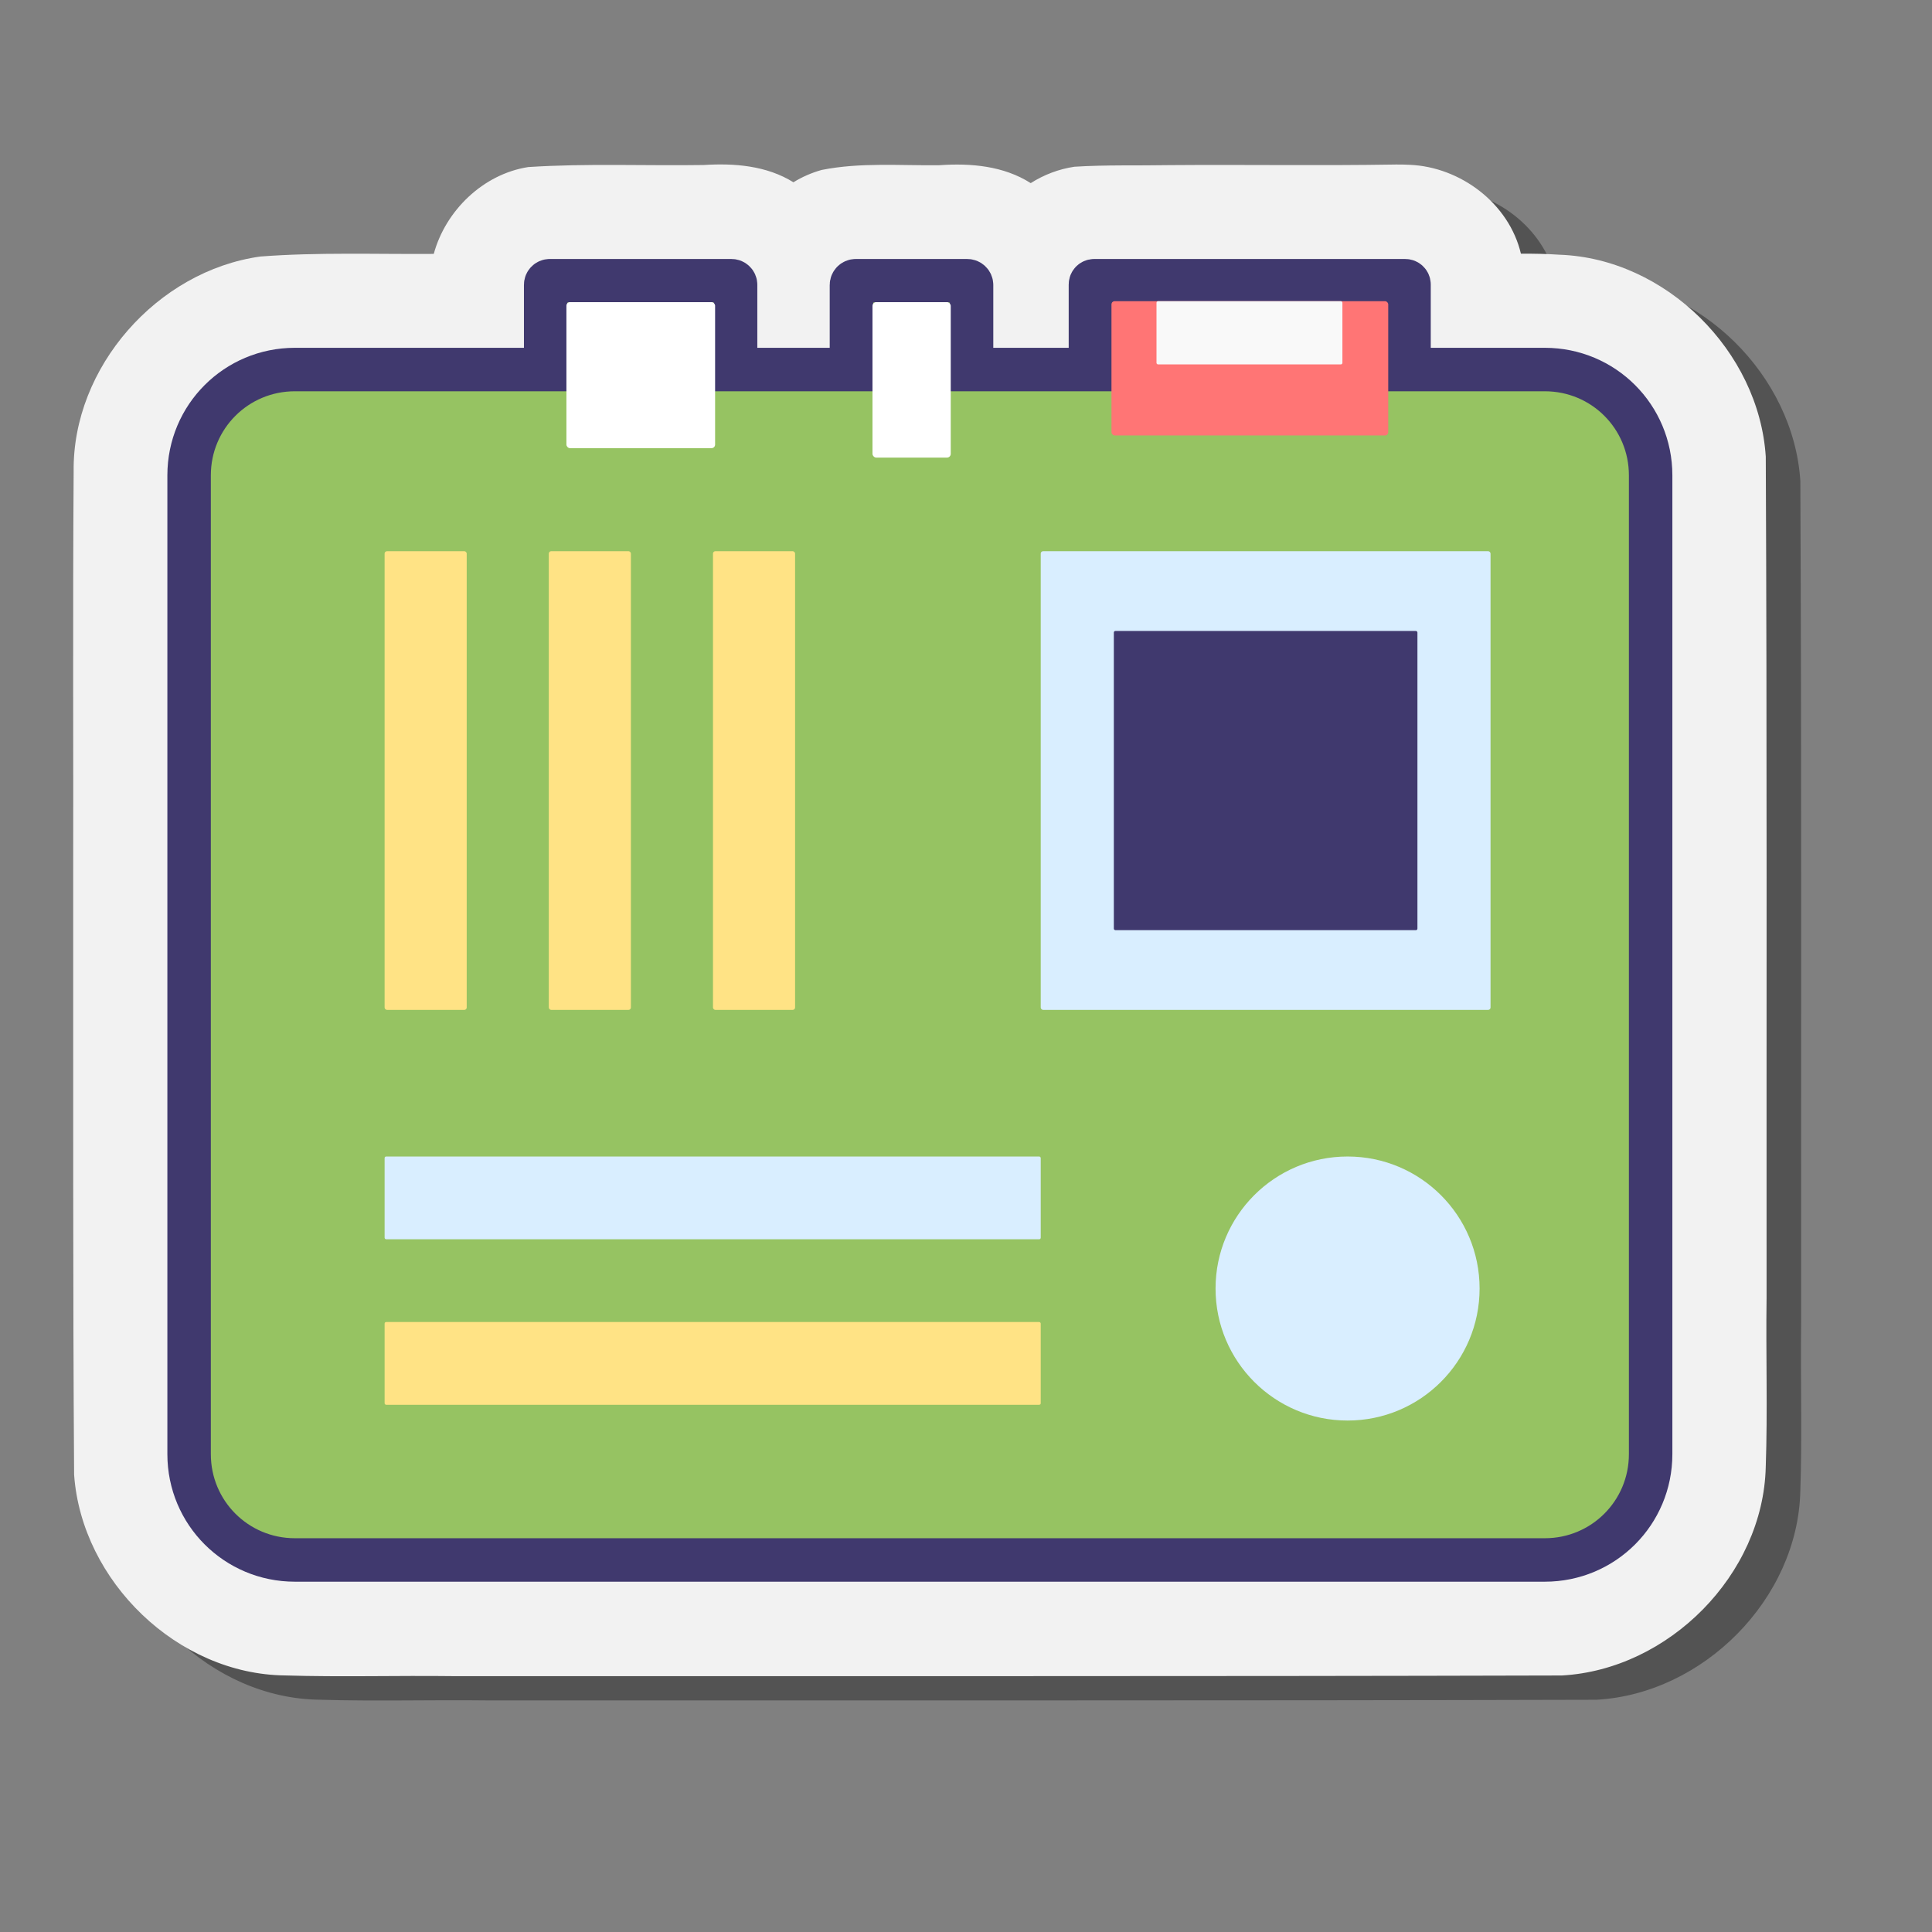 <?xml version="1.0" encoding="UTF-8" standalone="no"?>
<!-- Created with Inkscape (http://www.inkscape.org/) -->

<svg
   version="1.1"
   id="svg1"
   width="133.333"
   height="133.333"
   viewBox="0 0 133.333 133.333"
   sodipodi:docname="icons8-chip.svg"
   inkscape:version="1.3.2 (091e20ef0f, 2023-11-25, custom)"
   xmlns:inkscape="http://www.inkscape.org/namespaces/inkscape"
   xmlns:sodipodi="http://sodipodi.sourceforge.net/DTD/sodipodi-0.dtd"
   xmlns="http://www.w3.org/2000/svg"
   xmlns:svg="http://www.w3.org/2000/svg">
  <rect x="0" y="0" width="133.333" height="133.333" fill="#808080" stroke="none"/>
  <defs
     id="defs1" />
  <sodipodi:namedview
     id="namedview1"
     pagecolor="#ffffff"
     bordercolor="#000000"
     borderopacity="0.25"
     inkscape:showpageshadow="2"
     inkscape:pageopacity="0.0"
     inkscape:pagecheckerboard="0"
     inkscape:deskcolor="#d1d1d1"
     inkscape:zoom="3.1200001"
     inkscape:cx="139.74358"
     inkscape:cy="66.025638"
     inkscape:window-width="1904"
     inkscape:window-height="1022"
     inkscape:window-x="8"
     inkscape:window-y="22"
     inkscape:window-maximized="0"
     inkscape:current-layer="g1" />
  <g
     inkscape:groupmode="layer"
     inkscape:label="Image"
     id="g1">
    <path
       id="rect1-6-1-6"
       style="fill:#000000;fill-opacity:0.349;stroke:none;stroke-width:3;stroke-dasharray:none;stroke-opacity:1"
       d="m 98.69,13.03 c -5.201,0.086 -10.407,-6.4e-4 -15.609,0.041 -2.18,0.041 -4.372,-0.027 -6.545,0.111 -1.071,0.157 -2.105,0.551 -3.017,1.131 -1.866,-1.193 -4.149,-1.39 -6.305,-1.236 -2.705,0.034 -5.456,-0.207 -8.123,0.327 -0.684,0.191 -1.344,0.477 -1.948,0.85 -1.848,-1.15 -4.078,-1.327 -6.199,-1.191 -4.033,0.06 -8.078,-0.12 -12.102,0.141 -3.106,0.483 -5.703,2.992 -6.521,5.994 -3.988,0.029 -7.99,-0.123 -11.969,0.18 -7.1,0.99 -12.979,7.636 -12.883,14.842 -0.067,9.691 -0.013,19.382 -0.032,29.073 0.011,13.386 -0.029,26.775 0.064,40.159 0.522,7.357 7.148,13.771 14.561,13.85 3.857,0.118 7.718,-3.1e-4 11.577,0.048 25.512,-0.009 51.025,0.025 76.536,-0.045 7.376,-0.407 13.89,-6.962 14.07,-14.38 0.135,-3.89 0.004,-7.785 0.057,-11.677 -0.011,-19.352 0.036,-38.706 -0.055,-58.057 -0.469,-7.281 -6.911,-13.677 -14.23,-13.937 -0.888,-0.059 -1.778,-0.078 -2.668,-0.07 -0.818,-3.468 -4.166,-5.989 -7.678,-6.135 -0.325,-0.014 -0.653,-0.027 -0.979,-0.02 z" />
    <path
       id="rect1-6-1"
       style="fill:#f2f2f2;fill-opacity:1;stroke:none;stroke-width:3;stroke-dasharray:none;stroke-opacity:1"
       d="m 96.304,11.355 c -5.201,0.086 -10.407,-6.4e-4 -15.609,0.041 -2.18,0.041 -4.372,-0.027 -6.545,0.111 -1.071,0.157 -2.105,0.551 -3.017,1.131 -1.866,-1.193 -4.149,-1.39 -6.305,-1.236 -2.705,0.034 -5.456,-0.207 -8.123,0.327 -0.684,0.191 -1.344,0.477 -1.948,0.85 -1.848,-1.15 -4.078,-1.327 -6.199,-1.191 -4.033,0.06 -8.078,-0.12 -12.102,0.141 -3.106,0.483 -5.703,2.992 -6.521,5.994 -3.988,0.029 -7.99,-0.123 -11.969,0.18 -7.1,0.99 -12.979,7.636 -12.883,14.842 -0.067,9.691 -0.013,19.382 -0.032,29.073 0.011,13.386 -0.028,26.775 0.064,40.159 0.522,7.357 7.148,13.771 14.561,13.85 3.857,0.118 7.718,-3.1e-4 11.577,0.048 25.512,-0.009 51.025,0.025 76.536,-0.045 7.376,-0.407 13.89,-6.962 14.07,-14.38 0.135,-3.89 0.004,-7.785 0.057,-11.677 -0.011,-19.352 0.036,-38.706 -0.055,-58.057 -0.469,-7.281 -6.911,-13.677 -14.23,-13.937 -0.888,-0.059 -1.778,-0.078 -2.668,-0.07 -0.818,-3.468 -4.166,-5.989 -7.678,-6.135 -0.325,-0.014 -0.653,-0.027 -0.979,-0.02 z" />
    <path
       id="rect1-6"
       style="fill:#96c362;fill-opacity:1;stroke:#40396e;stroke-width:3;stroke-dasharray:none;stroke-opacity:1"
       d="m 37.94,19.374 c -0.156,0 -0.281,0.126 -0.281,0.281 v 5.848 h -17.307 c -4.044,0 -7.301,3.255 -7.301,7.299 v 67.555 c 0,4.044 3.256,7.301 7.301,7.301 h 86.262 c 4.044,0 7.301,-3.256 7.301,-7.301 V 32.802 c 0,-4.044 -3.256,-7.299 -7.301,-7.299 h -9.373 v -5.869 c 0,-0.144 -0.116,-0.26 -0.26,-0.26 H 75.514 c -0.144,0 -0.26,0.116 -0.26,0.26 v 5.869 H 67.05 v -5.832 c 0,-0.164 -0.133,-0.297 -0.297,-0.297 h -7.695 c -0.164,0 -0.297,0.133 -0.297,0.297 v 5.832 h -7.996 v -5.848 c 0,-0.156 -0.126,-0.281 -0.281,-0.281 z" />
    <rect
       style="fill:#ffffff;fill-opacity:1;stroke:none;stroke-width:2.473;stroke-dasharray:none"
       id="rect2"
       width="10.261"
       height="10.076"
       x="39.09"
       y="20.852"
       ry="0.244" />
    <rect
       style="fill:#ffffff;fill-opacity:1;stroke:none;stroke-width:2.266;stroke-dasharray:none"
       id="rect2-1"
       width="5.401"
       height="10.728"
       x="60.213"
       y="20.852"
       ry="0.26" />
    <rect
       style="fill:#ff7575;fill-opacity:1;stroke:none;stroke-width:2.599;stroke-dasharray:none;stroke-opacity:1"
       id="rect2-1-6"
       width="19.1"
       height="9.267"
       x="76.706"
       y="20.785"
       ry="0.224" />
    <rect
       style="fill:#f9f9f9;fill-opacity:1;stroke:none;stroke-width:1.461;stroke-dasharray:none;stroke-opacity:1"
       id="rect2-1-6-4"
       width="12.83"
       height="4.363"
       x="79.813"
       y="20.786"
       ry="0.106" />
    <rect
       style="fill:#d9eeff;fill-opacity:1;stroke:none;stroke-width:4.521;stroke-dasharray:none;stroke-opacity:1"
       id="rect3-8"
       width="31.043"
       height="31.654"
       x="71.824"
       y="38.041"
       ry="0.162" />
    <rect
       style="fill:#ffe385;fill-opacity:1;stroke:none;stroke-width:1.932;stroke-dasharray:none;stroke-opacity:1"
       id="rect3-8-3"
       width="5.666"
       height="31.654"
       x="49.205"
       y="38.041"
       ry="0.162" />
    <rect
       style="fill:#ffe385;fill-opacity:1;stroke:none;stroke-width:1.932;stroke-dasharray:none;stroke-opacity:1"
       id="rect3-8-3-0-6"
       width="5.666"
       height="31.654"
       x="37.874"
       y="38.041"
       ry="0.162" />
    <rect
       style="fill:#ffe385;fill-opacity:1;stroke:none;stroke-width:1.932;stroke-dasharray:none;stroke-opacity:1"
       id="rect3-8-3-0-6-7-6"
       width="5.666"
       height="31.654"
       x="26.543"
       y="38.041"
       ry="0.162" />
    <rect
       style="fill:#40396e;fill-opacity:1;stroke:none;stroke-width:3;stroke-dasharray:none;stroke-opacity:1"
       id="rect3"
       width="20.952"
       height="20.648"
       x="76.869"
       y="43.545"
       ry="0.106" />
    <rect
       style="fill:#d9eeff;fill-opacity:1;stroke:none;stroke-width:3.042;stroke-dasharray:none;stroke-opacity:1"
       id="rect4"
       width="45.281"
       height="5.711"
       x="26.543"
       y="79.814"
       ry="0.106" />
    <rect
       style="fill:#ffe385;fill-opacity:1;stroke:none;stroke-width:3.042;stroke-dasharray:none;stroke-opacity:1"
       id="rect4-5-9"
       width="45.281"
       height="5.711"
       x="26.543"
       y="91.237"
       ry="0.106" />
    <circle
       style="fill:#d9eeff;fill-opacity:1;stroke:none;stroke-width:3;stroke-dasharray:none;stroke-opacity:1"
       id="path4"
       cx="93"
       cy="88.925"
       r="9.111" />
  </g>
</svg>
